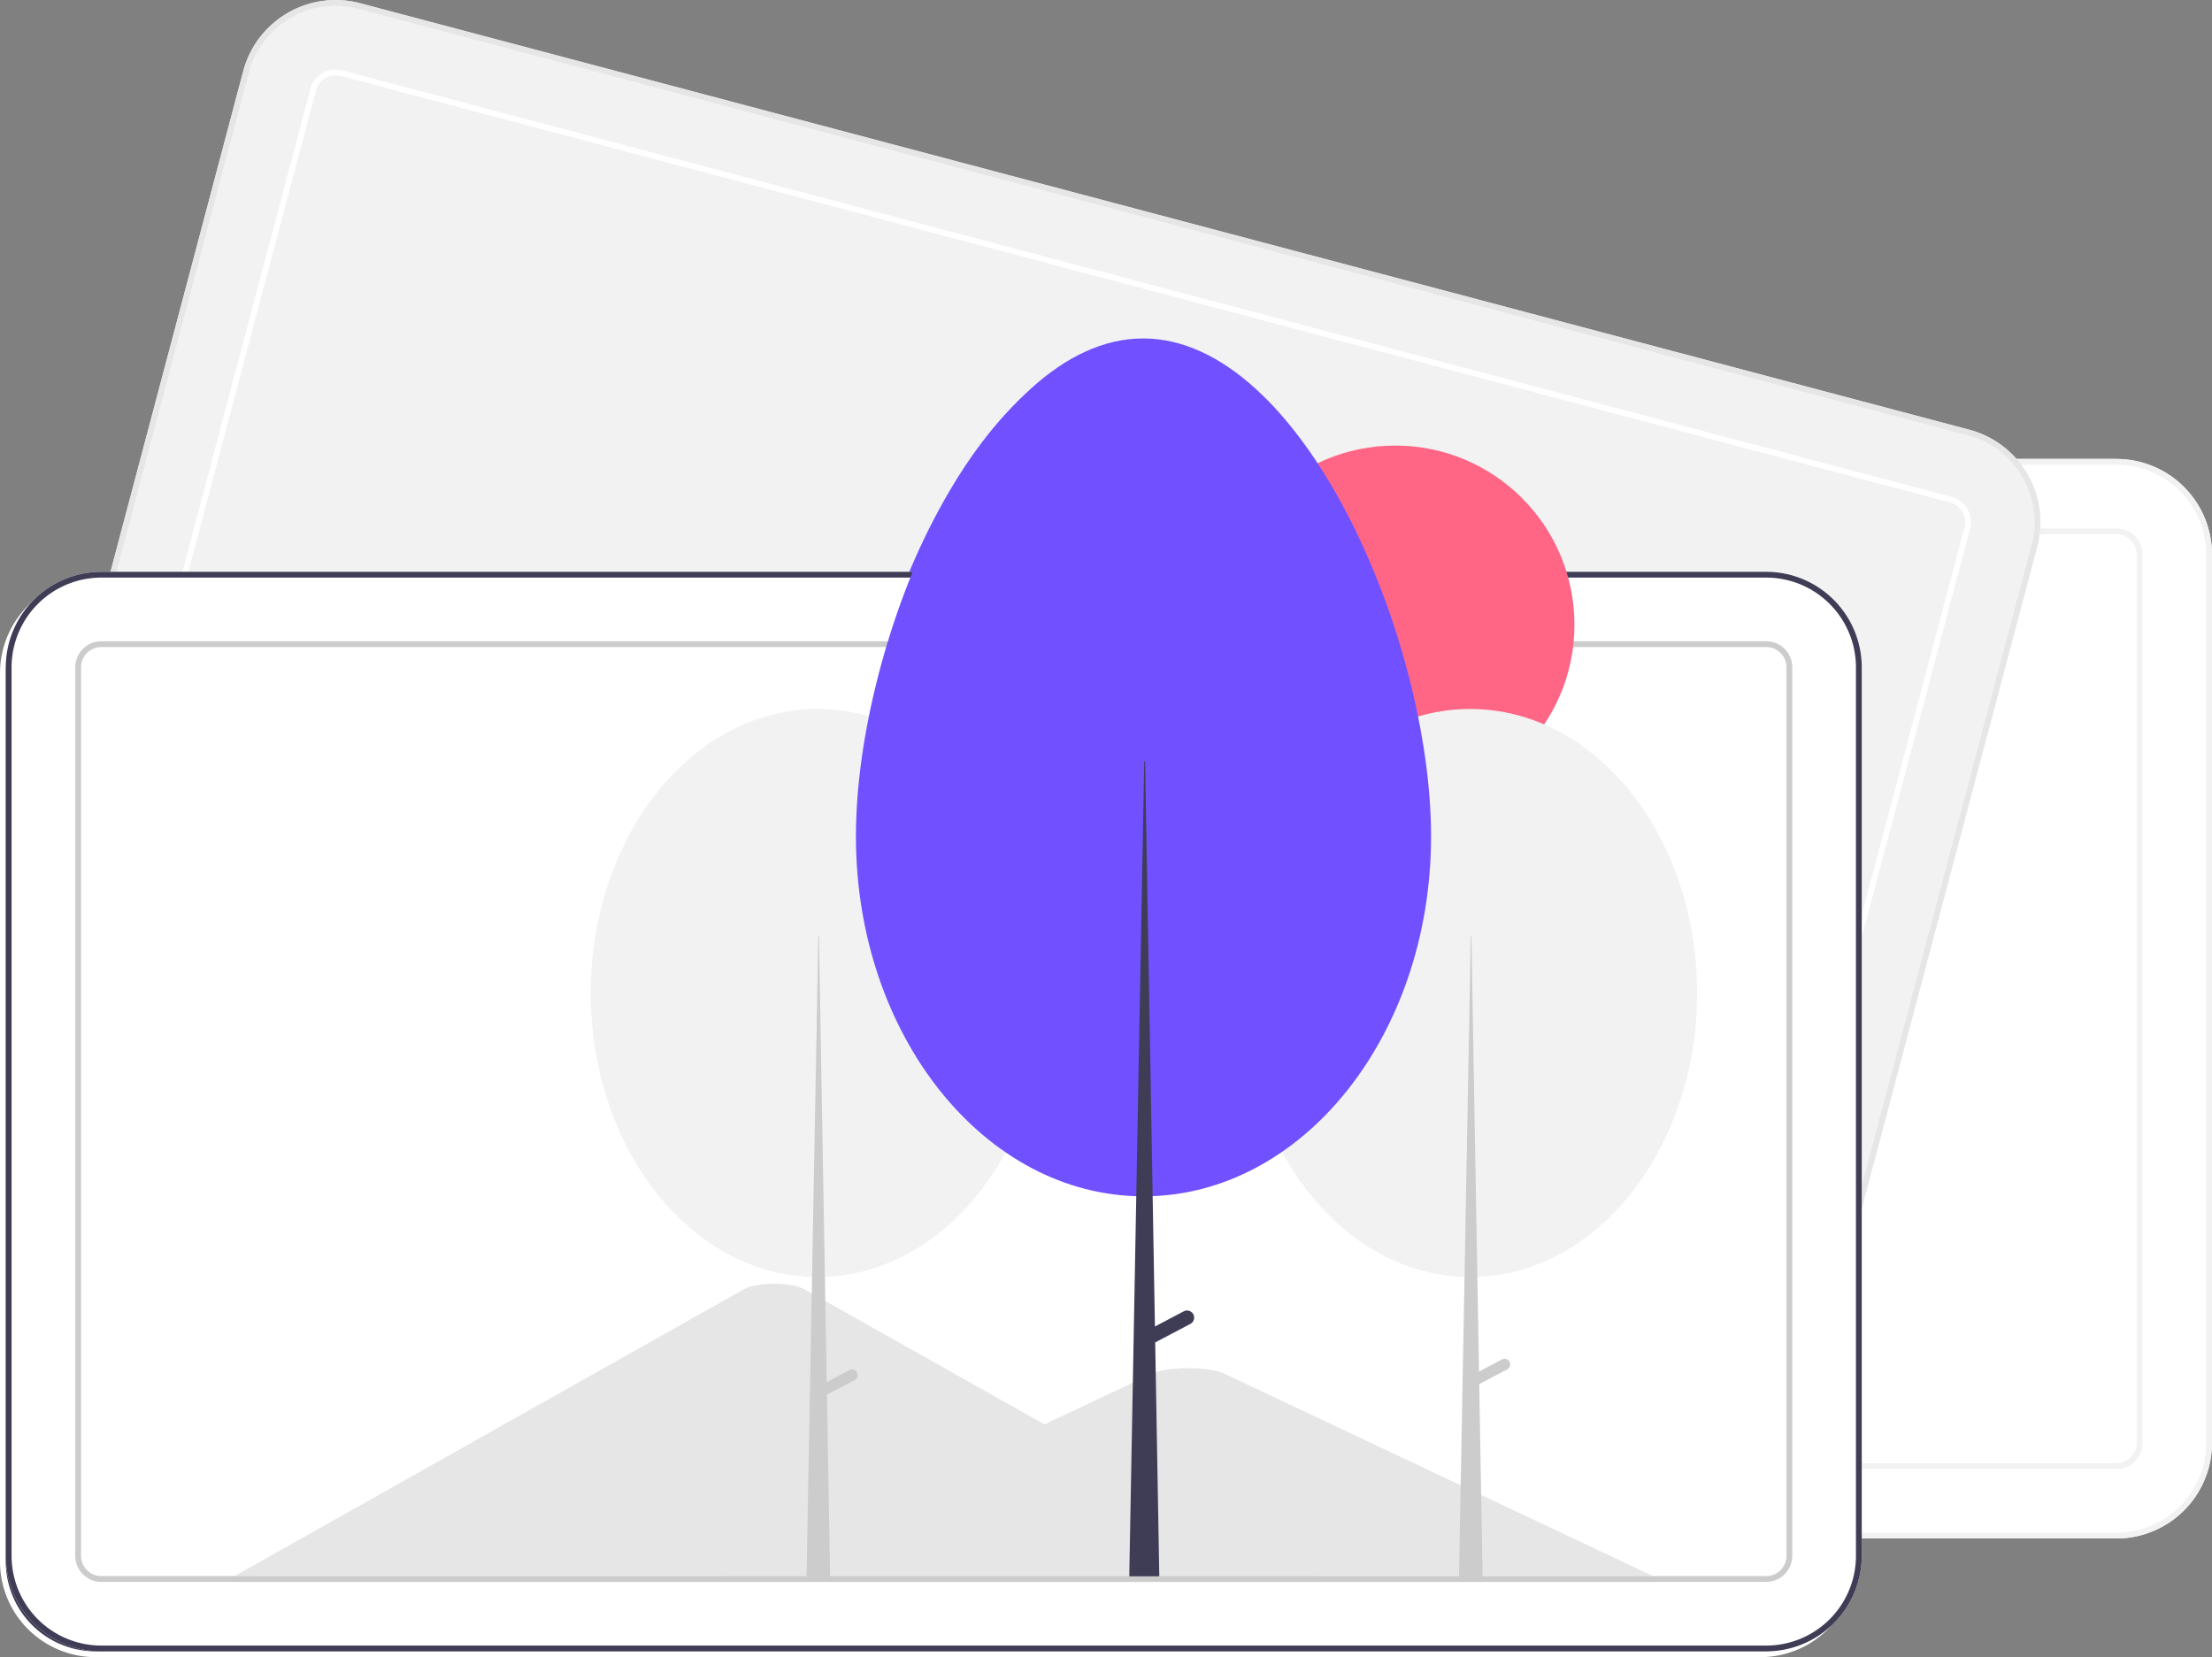 <svg xmlns="http://www.w3.org/2000/svg" data-name="Layer 1" width="764.173" height="572.568" viewBox="0 0 764.173 572.568" xmlns:xlink="http://www.w3.org/1999/xlink"><rect x="0" y="0" width="764.173" height="572.568" fill="#808080" stroke="none"/><path d="M949.086,695.284H373.914a33.037,33.037,0,0,1-33-33v-307a33.037,33.037,0,0,1,33-33H949.086a33.037,33.037,0,0,1,33,33v307A33.037,33.037,0,0,1,949.086,695.284Z" transform="translate(-217.914 -163.716)" fill="#fff"/><path d="M949.086,695.284H373.914a33.037,33.037,0,0,1-33-33v-307a33.037,33.037,0,0,1,33-33H949.086a33.037,33.037,0,0,1,33,33v307A33.037,33.037,0,0,1,949.086,695.284Zm-575.173-371a31.035,31.035,0,0,0-31,31v307a31.035,31.035,0,0,0,31,31H949.086a31.035,31.035,0,0,0,31-31v-307a31.035,31.035,0,0,0-31-31Z" transform="translate(-217.914 -163.716)" fill="#f2f2f2"/><path d="M949.086,671.284H373.914a9.01,9.01,0,0,1-9-9v-307a9.01,9.01,0,0,1,9-9H949.086a9.01,9.01,0,0,1,9,9v307A9.01,9.01,0,0,1,949.086,671.284Zm-575.173-323a7.008,7.008,0,0,0-7,7v307a7.008,7.008,0,0,0,7,7H949.086a7.008,7.008,0,0,0,7-7v-307a7.008,7.008,0,0,0-7-7Z" transform="translate(-217.914 -163.716)" fill="#f2f2f2"/><path d="M802.698,672.747,246.727,525.369a33.037,33.037,0,0,1-23.443-40.354L301.948,188.264a33.037,33.037,0,0,1,40.354-23.443L898.273,312.199a33.037,33.037,0,0,1,23.443,40.354L843.052,649.304A33.037,33.037,0,0,1,802.698,672.747Z" transform="translate(-217.914 -163.716)" fill="#f2f2f2"/><path d="M802.698,672.747,246.727,525.369a33.037,33.037,0,0,1-23.443-40.354L301.948,188.264a33.037,33.037,0,0,1,40.354-23.443L898.273,312.199a33.037,33.037,0,0,1,23.443,40.354L843.052,649.304A33.037,33.037,0,0,1,802.698,672.747ZM341.789,166.755A31.035,31.035,0,0,0,303.881,188.777L225.218,485.528a31.035,31.035,0,0,0,22.022,37.908L803.211,670.813A31.035,31.035,0,0,0,841.119,648.791l78.663-296.751a31.035,31.035,0,0,0-22.022-37.908Z" transform="translate(-217.914 -163.716)" fill="#e6e6e6"/><path d="M808.848,649.548,252.877,502.17a9.01,9.01,0,0,1-6.393-11.006l78.663-296.751a9.01,9.01,0,0,1,11.006-6.393L892.123,335.398a9.01,9.01,0,0,1,6.393,11.006L819.853,643.154A9.01,9.01,0,0,1,808.848,649.548ZM335.64,189.953a7.008,7.008,0,0,0-8.56,4.973L248.417,491.677a7.008,7.008,0,0,0,4.973,8.56L809.36,647.615a7.008,7.008,0,0,0,8.56-4.973l78.663-296.751a7.008,7.008,0,0,0-4.973-8.56Z" transform="translate(-217.914 -163.716)" fill="#fff"/><path d="M826.086,736.284H250.914a33.037,33.037,0,0,1-33-33v-307a33.037,33.037,0,0,1,33-33H826.086a33.037,33.037,0,0,1,33,33v307A33.037,33.037,0,0,1,826.086,736.284Z" transform="translate(-217.914 -163.716)" fill="#fff"/><path d="M669.818,710.284h-371.43c-.465.002-.93-.01-1.388-.036l175.669-98.934c3.345-1.922,10.85-2.599,16.762-1.511a15.183,15.183,0,0,1,4.649,1.511l117.896,66.392,5.648,3.177Z" transform="translate(-217.914 -163.716)" fill="#e6e6e6"/><path d="M787,710.284H465.744l62.253-29.4,4.48-2.118,81.121-38.314c5.318-2.511,18.112-2.667,24.365-.474q.63.224,1.168.474Z" transform="translate(-217.914 -163.716)" fill="#e6e6e6"/><path d="M250.914,365.284a31.035,31.035,0,0,0-31,31v307a31.035,31.035,0,0,0,31,31H826.086a31.035,31.035,0,0,0,31-31v-307a31.035,31.035,0,0,0-31-31Z" transform="translate(-217.914 -163.716)" fill="#3f3d56"/><path d="M826.086,712.284H250.914a9.01,9.01,0,0,1-9-9v-307a9.01,9.01,0,0,1,9-9H826.086a9.01,9.01,0,0,1,9,9v307A9.01,9.01,0,0,1,826.086,712.284Zm-575.173-323a7.008,7.008,0,0,0-7,7v307a7.008,7.008,0,0,0,7,7H826.086a7.008,7.008,0,0,0,7-7v-307a7.008,7.008,0,0,0-7-7Z" transform="translate(-217.914 -163.716)" fill="#ccc"/><circle cx="480.017" cy="217.859" r="61.903" fill="#ff6584"/><ellipse cx="505.896" cy="345.099" rx="78.403" ry="98.137" fill="#f2f2f2"/><polygon points="506.112 325.365 506.327 325.365 510.204 547.65 502.019 547.65 506.112 325.365" fill="#ccc"/><path d="M737.398,636.241v0a1.939,1.939,0,0,1-.812,2.618l-11.245,5.92-1.806-3.431,11.245-5.92A1.939,1.939,0,0,1,737.398,636.241Z" transform="translate(-217.914 -163.716)" fill="#ccc"/><ellipse cx="280.49" cy="345.099" rx="78.403" ry="98.137" fill="#f2f2f2"/><path d="M511.991,639.916v-0a1.939,1.939,0,0,0-2.619-.812l-7.85,4.133-2.689-154.156h-.215l-4.092,222.286H502.711l-1.113-63.788,9.581-5.044A1.939,1.939,0,0,0,511.991,639.916Z" transform="translate(-217.914 -163.716)" fill="#ccc"/><path d="M610.834,282.653c54.867,0,99.463,103.382,99.463,172.059s-44.478,124.35-99.345,124.35S511.606,523.389,511.606,454.712,555.967,282.653,610.834,282.653Z" transform="translate(-217.914 -163.716)" fill="#7050ff"/><path d="M628.168,619.831a2.456,2.456,0,0,0-3.317-1.029l-9.947,5.237-3.407-195.332h-.273L606.039,710.366h10.371l-1.41-80.826,12.14-6.391A2.456,2.456,0,0,0,628.168,619.831Z" transform="translate(-217.914 -163.716)" fill="#3f3d56"/><path d="M828.086,734.284H252.914a33.037,33.037,0,0,1-33-33v-307a33.037,33.037,0,0,1,33-33H828.086a33.037,33.037,0,0,1,33,33v307A33.037,33.037,0,0,1,828.086,734.284Z" transform="translate(-217.914 -163.716)" fill="#fff"/><path d="M671.818,708.284h-371.43c-.465.002-.93-.01-1.388-.036l175.669-98.934c3.345-1.922,10.85-2.599,16.762-1.511a15.183,15.183,0,0,1,4.649,1.511l117.896,66.392,5.648,3.177Z" transform="translate(-217.914 -163.716)" fill="#e6e6e6"/><path d="M789,708.284H467.744l62.253-29.4,4.48-2.118,81.121-38.314c5.318-2.511,18.112-2.667,24.365-.474q.63.224,1.168.474Z" transform="translate(-217.914 -163.716)" fill="#e6e6e6"/><path d="M828.086,734.284H252.914a33.037,33.037,0,0,1-33-33v-307a33.037,33.037,0,0,1,33-33H828.086a33.037,33.037,0,0,1,33,33v307A33.037,33.037,0,0,1,828.086,734.284Zm-575.173-371a31.035,31.035,0,0,0-31,31v307a31.035,31.035,0,0,0,31,31H828.086a31.035,31.035,0,0,0,31-31v-307a31.035,31.035,0,0,0-31-31Z" transform="translate(-217.914 -163.716)" fill="#3f3d56"/><path d="M828.086,710.284H252.914a9.01,9.01,0,0,1-9-9v-307a9.01,9.01,0,0,1,9-9H828.086a9.01,9.01,0,0,1,9,9v307A9.01,9.01,0,0,1,828.086,710.284Zm-575.173-323a7.008,7.008,0,0,0-7,7v307a7.008,7.008,0,0,0,7,7H828.086a7.008,7.008,0,0,0,7-7v-307a7.008,7.008,0,0,0-7-7Z" transform="translate(-217.914 -163.716)" fill="#ccc"/><circle cx="482.017" cy="215.859" r="61.903" fill="#ff6584"/><ellipse cx="507.896" cy="343.099" rx="78.403" ry="98.137" fill="#f2f2f2"/><polygon points="508.112 323.365 508.327 323.365 512.204 545.65 504.019 545.65 508.112 323.365" fill="#ccc"/><path d="M739.398,634.241v0a1.939,1.939,0,0,1-.812,2.618l-11.245,5.92-1.806-3.431,11.245-5.92A1.939,1.939,0,0,1,739.398,634.241Z" transform="translate(-217.914 -163.716)" fill="#ccc"/><ellipse cx="282.49" cy="343.099" rx="78.403" ry="98.137" fill="#f2f2f2"/><path d="M513.991,637.916v-0a1.939,1.939,0,0,0-2.619-.812l-7.85,4.133-2.689-154.156h-.215l-4.092,222.286H504.711l-1.113-63.788,9.581-5.044A1.939,1.939,0,0,0,513.991,637.916Z" transform="translate(-217.914 -163.716)" fill="#ccc"/><path d="M612.834,280.653c54.867,0,99.463,103.382,99.463,172.059s-44.478,124.35-99.345,124.35S513.606,521.389,513.606,452.712,557.967,280.653,612.834,280.653Z" transform="translate(-217.914 -163.716)" fill="#7050ff"/><path d="M630.168,617.831a2.456,2.456,0,0,0-3.317-1.029l-9.947,5.237-3.407-195.332h-.273L608.039,708.366h10.371l-1.41-80.826,12.14-6.391A2.456,2.456,0,0,0,630.168,617.831Z" transform="translate(-217.914 -163.716)" fill="#3f3d56"/></svg>